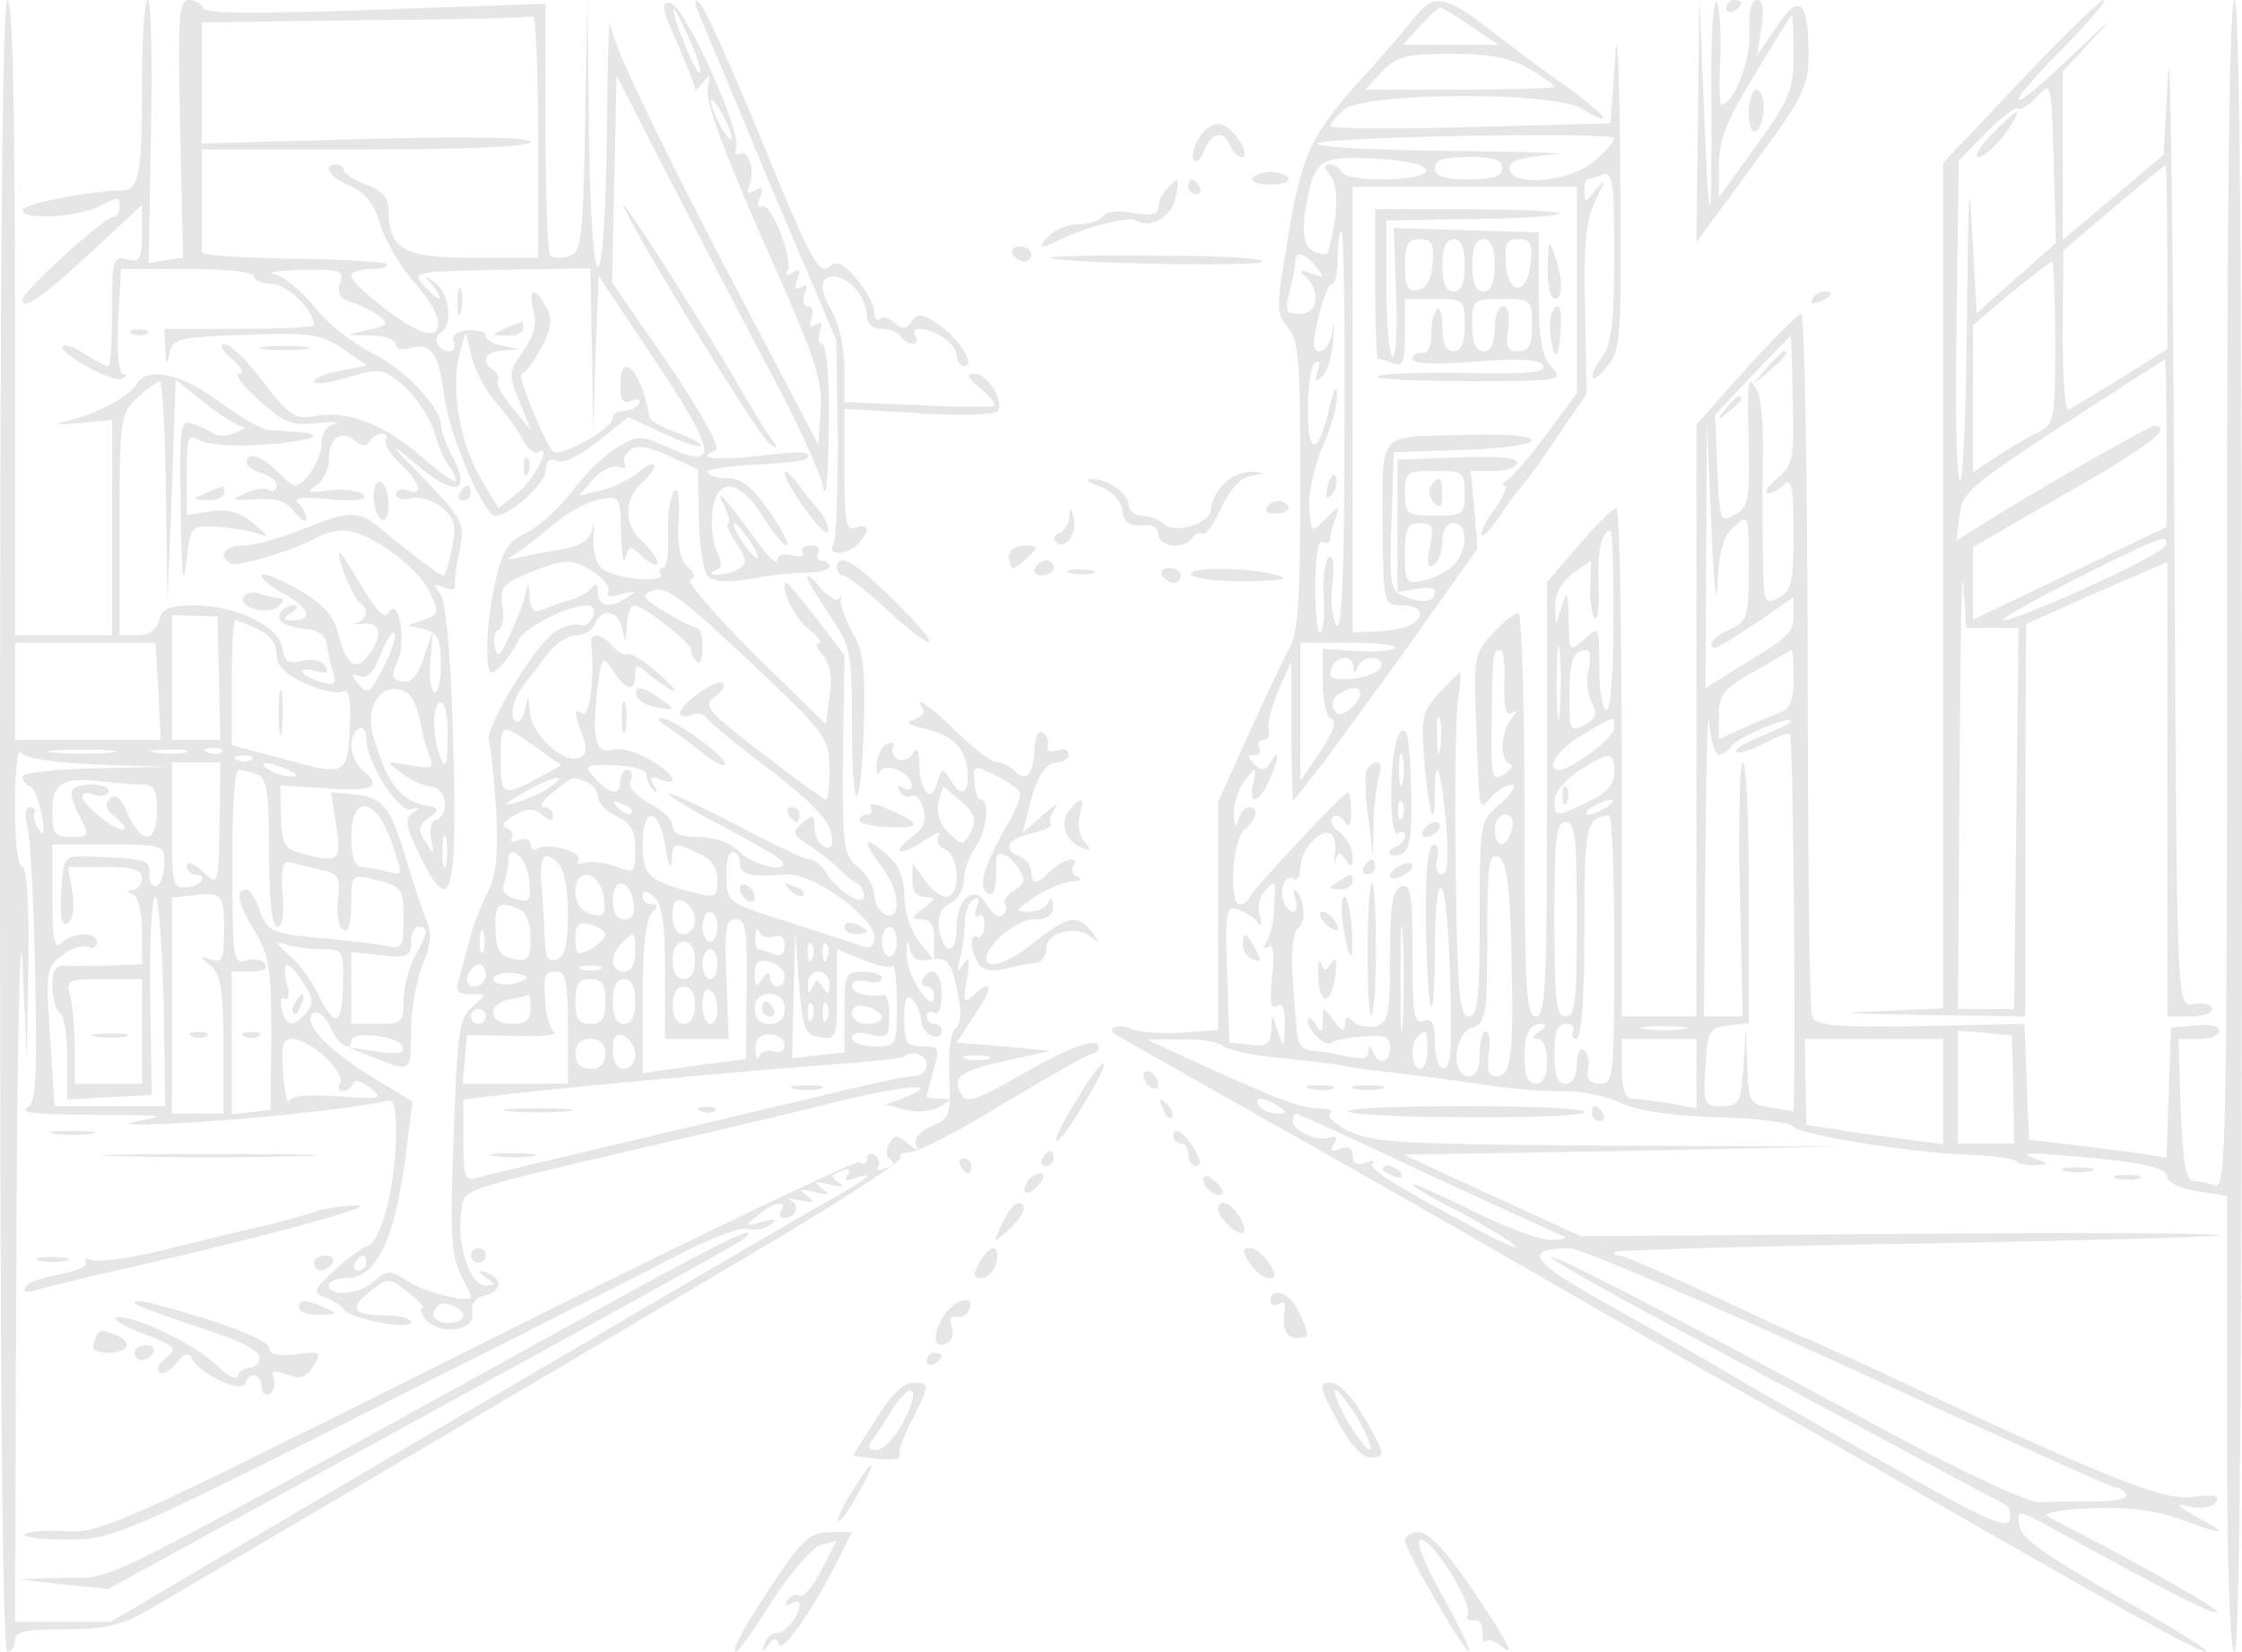 <?xml version="1.0" standalone="no"?>
<!DOCTYPE svg PUBLIC "-//W3C//DTD SVG 20010904//EN"
 "http://www.w3.org/TR/2001/REC-SVG-20010904/DTD/svg10.dtd">
<svg version="1.0" xmlns="http://www.w3.org/2000/svg"
 width="300pt" height="221pt" viewBox="0 0 300 221"
 preserveAspectRatio="xMidYMid meet">
<g transform="translate(0,221) scale(0.1,-0.1)"
fill="rgba(0,0,0,0.1)" stroke="none">
<path d="M0 1105 c0 -730 3 -1105 10 -1105 6 0 10 7 10 15 0 12 14 15 67 15
53 0 75 5 112 26 49 29 476 280 808 477 112 66 200 123 198 128 -3 4 3 7 12 7
10 0 67 29 127 66 60 36 113 66 117 66 5 0 9 4 9 9 0 15 -39 0 -109 -40 -48
-28 -67 -35 -73 -26 -16 25 -6 33 55 47 l62 14 -63 6 -62 5 25 38 c25 36 23
50 -4 24 -11 -10 -13 -6 -7 23 4 27 3 31 -5 20 -8 -12 -9 -10 -4 10 4 14 6 35
6 47 0 12 5 25 11 29 8 5 9 2 5 -10 -4 -9 -3 -15 3 -11 5 3 8 -3 7 -14 0 -11
-5 -17 -9 -15 -11 7 -10 -18 1 -35 6 -9 18 -12 37 -7 16 4 35 7 42 8 6 1 12 9
12 19 0 21 39 32 59 16 14 -11 14 -10 2 6 -19 24 -32 22 -76 -13 -36 -29 -65
-39 -65 -22 1 19 41 52 64 52 18 0 26 5 25 18 0 10 -3 12 -6 5 -2 -7 -14 -13
-26 -13 -20 0 -19 2 8 20 17 11 39 20 50 21 11 0 14 3 7 6 -6 2 -10 9 -6 14 9
15 -13 10 -30 -6 -18 -19 -26 -19 -26 -1 0 8 -7 16 -15 20 -25 9 -17 24 16 31
17 4 28 9 25 13 -3 3 0 12 6 21 7 9 0 5 -16 -9 l-28 -25 8 30 c10 44 23 65 39
65 8 0 15 5 15 11 0 6 -7 8 -15 5 -10 -3 -15 -1 -13 7 2 6 -2 14 -7 17 -6 3
-10 -7 -11 -23 -1 -34 -11 -44 -26 -29 -7 7 -17 12 -24 12 -7 0 -31 18 -53 40
-38 37 -60 52 -46 31 3 -5 -3 -11 -12 -14 -13 -3 -8 -7 14 -12 39 -9 56 -27
58 -61 1 -28 -10 -31 -24 -6 -10 15 -11 15 -17 -6 -8 -29 -24 -11 -24 28 0 18
-3 21 -9 11 -5 -7 -14 -10 -20 -7 -6 4 -9 12 -6 17 3 5 0 6 -7 4 -8 -3 -14
-16 -15 -28 0 -12 1 -16 4 -10 5 15 43 -1 43 -18 0 -6 -5 -7 -12 -3 -7 4 -8 3
-4 -5 4 -6 11 -9 16 -6 5 3 12 -4 15 -16 6 -17 1 -27 -16 -40 -30 -23 -12 -25
20 -2 14 9 21 11 17 5 -4 -7 -1 -15 8 -18 20 -8 22 -64 2 -64 -7 0 -21 10 -29
23 l-16 22 0 -22 c-1 -15 5 -23 17 -23 15 -1 15 -2 -2 -15 -17 -13 -18 -15 -3
-15 12 0 17 -8 17 -27 l0 -28 -20 25 c-11 14 -20 41 -20 61 0 25 -7 42 -25 57
-30 26 -32 17 -5 -18 24 -31 27 -72 5 -64 -8 4 -15 15 -15 26 0 11 -10 28 -21
37 -20 16 -22 26 -21 151 l2 133 -37 49 c-21 26 -38 48 -40 48 -12 0 9 -46 28
-61 13 -10 20 -19 15 -19 -5 0 -3 -8 5 -17 10 -12 13 -31 9 -55 l-5 -37 -96
94 c-52 52 -91 97 -85 99 7 3 6 10 -4 18 -10 9 -14 28 -12 63 2 33 -1 45 -7
36 -5 -8 -8 -33 -7 -57 1 -24 -2 -44 -7 -44 -4 0 -6 -4 -3 -8 8 -13 -61 -7
-78 7 -9 7 -13 25 -12 44 2 18 1 22 -1 11 -3 -16 -14 -24 -41 -29 -20 -3 -46
-8 -57 -11 -19 -4 -19 -4 -1 8 11 7 33 25 50 39 17 14 43 28 59 31 26 5 27 4
28 -46 1 -28 3 -43 6 -33 5 18 6 18 24 1 10 -9 19 -13 19 -7 0 5 -9 18 -20 28
-26 23 -26 57 0 80 11 10 18 20 15 23 -3 3 -13 -2 -22 -11 -10 -8 -31 -19 -48
-23 l-30 -7 19 22 c11 12 26 19 33 16 8 -2 12 -1 9 4 -3 5 0 13 7 19 8 7 24 5
52 -8 l39 -18 1 -66 c1 -36 6 -71 12 -77 8 -8 27 -9 60 -3 26 5 60 8 76 8 15
0 27 4 27 8 0 4 -5 8 -11 8 -5 0 -7 5 -4 10 3 6 -1 10 -10 10 -9 0 -14 -4 -11
-9 4 -5 -3 -7 -14 -4 -12 3 -20 0 -20 -7 0 -7 -14 7 -31 31 -39 54 -55 71 -40
42 6 -13 9 -23 5 -23 -3 0 1 -12 11 -26 14 -22 15 -28 4 -35 -8 -5 -21 -8 -29
-8 -10 0 -11 2 -3 6 9 3 10 10 3 23 -5 10 -9 33 -7 52 4 50 35 49 67 -2 14
-22 28 -40 33 -40 4 0 -6 20 -23 45 -22 32 -38 45 -55 45 -13 0 -26 3 -28 8
-3 4 25 8 61 10 37 2 69 5 71 8 10 10 -7 11 -64 4 -56 -7 -86 -3 -58 7 8 3
-15 45 -62 115 l-76 110 3 139 3 138 65 -127 c36 -70 96 -185 134 -257 39 -71
73 -146 77 -165 4 -22 7 6 8 78 1 66 -3 112 -9 112 -5 0 -6 7 -3 17 4 11 3 14
-5 9 -8 -5 -10 -2 -6 8 3 9 1 16 -5 16 -6 0 -8 7 -4 17 4 11 3 14 -5 9 -8 -5
-10 -1 -5 10 5 13 3 15 -7 9 -8 -5 -11 -4 -6 3 8 14 -23 94 -35 86 -5 -3 -6 3
-2 12 5 13 3 15 -7 9 -10 -6 -12 -4 -7 8 8 21 -2 49 -14 41 -5 -3 -6 1 -4 8 8
21 -69 191 -88 194 -13 2 -12 -7 9 -53 13 -31 24 -58 24 -62 0 -3 5 1 11 9 9
12 10 10 6 -8 -4 -16 21 -83 74 -204 69 -154 80 -186 77 -226 l-3 -47 -137
261 c-87 168 -138 276 -141 300 -2 22 -4 -43 -5 -144 -3 -242 -21 -237 -24 6
l-2 177 -3 -171 c-3 -160 -5 -172 -23 -177 -10 -3 -21 -2 -24 1 -3 3 -6 80 -6
171 l0 166 -227 -8 c-158 -6 -229 -5 -231 2 -2 6 -11 11 -19 11 -14 0 -15 -22
-12 -172 l4 -173 -23 -3 -23 -4 3 176 c2 97 0 176 -4 176 -5 0 -8 -53 -8 -117
0 -121 -4 -138 -30 -138 -43 -1 -130 -18 -130 -26 0 -14 72 -10 103 5 23 13
27 13 27 0 0 -8 -4 -14 -8 -14 -12 0 -122 -100 -122 -111 0 -16 30 6 98 69
l62 58 0 -39 c0 -34 -3 -39 -20 -34 -19 5 -20 0 -20 -69 0 -41 -2 -74 -5 -74
-3 0 -17 7 -31 16 -13 9 -27 14 -30 11 -8 -8 65 -49 79 -44 6 3 8 6 2 6 -6 1
-9 29 -7 71 l4 70 89 0 c53 0 89 -4 89 -10 0 -5 11 -10 24 -10 20 0 56 -35 56
-55 0 -3 -45 -5 -100 -5 l-100 0 1 -27 c1 -23 2 -24 6 -6 4 20 11 22 102 25
87 3 101 1 130 -19 l32 -22 -35 -7 c-20 -3 -36 -10 -36 -15 0 -4 20 -2 45 6
44 13 47 12 75 -11 16 -14 34 -41 41 -62 6 -20 15 -41 20 -46 5 -6 9 -14 9
-19 0 -5 -21 10 -46 32 -51 44 -101 63 -144 54 -25 -4 -33 1 -67 45 -21 28
-44 51 -52 51 -9 1 -5 -7 9 -19 13 -12 18 -20 10 -20 -7 0 4 -16 26 -35 34
-31 44 -35 79 -31 22 2 32 2 23 -1 -11 -2 -18 -14 -18 -28 0 -20 -23 -55 -36
-55 -2 0 -13 9 -24 20 -21 21 -40 26 -40 11 0 -5 9 -11 20 -14 11 -3 20 -10
20 -17 0 -6 -4 -9 -9 -6 -5 4 -20 2 -33 -4 -20 -9 -19 -10 14 -8 27 2 42 -3
52 -17 9 -11 16 -15 16 -9 0 5 -5 15 -11 21 -7 7 5 9 42 5 34 -3 50 -1 46 5
-4 6 -24 9 -44 7 -30 -4 -34 -3 -20 6 9 6 17 22 17 35 0 29 16 41 35 25 9 -7
15 -8 20 0 3 5 11 10 16 10 6 0 8 -4 5 -9 -3 -4 6 -19 19 -31 28 -26 33 -45
10 -36 -8 3 -15 0 -15 -5 0 -6 9 -9 20 -6 11 3 29 -2 41 -12 17 -14 20 -23 14
-54 -4 -20 -9 -37 -12 -37 -5 0 -52 36 -84 63 -28 24 -42 24 -101 0 -32 -13
-69 -23 -83 -23 -24 0 -34 -13 -17 -24 9 -5 85 17 114 34 10 6 27 10 38 10 32
0 96 -46 114 -80 14 -30 14 -31 -6 -39 l-22 -8 22 -5 c18 -5 22 -13 22 -48 0
-22 -4 -39 -9 -36 -5 3 -7 23 -5 43 l3 38 -12 -35 c-8 -25 -17 -34 -29 -32
-14 3 -15 7 -6 27 12 27 2 87 -12 66 -5 -10 -15 0 -35 33 -15 25 -28 46 -30
46 -7 0 17 -60 26 -66 13 -8 11 -22 -3 -27 -7 -2 -5 -3 4 -2 25 4 31 -10 16
-35 -19 -30 -33 -24 -44 17 -7 29 -19 43 -56 65 -27 15 -48 23 -48 18 0 -5 14
-16 30 -25 33 -17 40 -35 13 -35 -15 0 -16 2 -3 10 9 6 10 10 3 10 -16 0 -26
-17 -14 -24 5 -3 20 -7 33 -8 13 -1 24 -9 25 -18 1 -8 4 -25 8 -37 6 -18 4
-21 -14 -16 -12 3 -23 9 -26 13 -3 5 5 6 17 2 15 -4 19 -2 13 7 -4 7 -17 10
-30 7 -19 -5 -24 -2 -27 16 -4 30 -60 57 -116 58 -36 0 -45 -4 -49 -20 -3 -13
-14 -20 -29 -20 l-24 0 0 148 c0 142 1 148 24 170 13 12 27 22 30 22 3 0 7
-66 8 -147 l2 -148 6 148 5 149 39 -31 c21 -17 44 -31 50 -32 6 0 2 -4 -9 -8
-11 -5 -24 -5 -30 -1 -5 4 -18 10 -27 13 -17 6 -18 -3 -16 -116 1 -83 3 -106
7 -71 6 51 6 51 41 49 19 -1 44 -5 55 -9 16 -6 15 -4 -5 13 -18 16 -34 20 -57
17 l-33 -5 0 55 c0 51 1 54 19 44 11 -5 47 -8 82 -5 64 4 90 14 48 17 -13 1
-31 2 -40 3 -8 0 -38 17 -66 38 -52 38 -96 47 -110 23 -10 -16 -48 -37 -88
-48 -25 -6 -23 -7 13 -4 l42 4 0 -144 0 -144 -65 0 -65 0 0 425 c0 277 -3 425
-10 425 -7 0 -10 -375 -10 -1105z m936 1008 c-4 -4 -36 73 -35 85 0 4 9 -13
20 -37 11 -24 18 -46 15 -48z m-216 -85 l0 -163 -86 0 c-93 0 -114 11 -114 63
0 17 -8 27 -30 35 -16 6 -30 15 -30 19 0 4 -4 8 -10 8 -20 0 -9 -18 19 -29 20
-9 32 -24 40 -52 7 -22 28 -58 48 -80 36 -40 40 -74 6 -62 -25 9 -93 63 -93
74 0 5 12 9 27 9 14 0 23 3 20 7 -4 3 -61 6 -127 7 -66 1 -120 4 -120 9 0 4 0
36 0 72 l0 65 220 0 c137 0 220 4 220 10 0 6 -79 8 -220 4 l-220 -6 0 81 0 81
218 3 c119 1 220 3 225 5 4 1 7 -71 7 -160z m259 -3 c0 -5 -6 1 -14 15 -8 14
-14 30 -14 35 0 6 6 -1 14 -15 8 -14 14 -29 14 -35z m-524 -194 c-4 -14 0 -21
17 -26 13 -4 29 -13 37 -19 11 -9 9 -12 -15 -17 l-29 -7 33 -1 c17 0 32 -6 32
-12 0 -6 8 -8 18 -5 28 9 39 -6 46 -62 7 -54 53 -162 69 -162 20 0 67 43 67
60 0 13 5 18 16 13 9 -3 31 8 55 27 l40 32 46 -22 c25 -11 47 -19 50 -16 2 2
-12 10 -31 17 -20 7 -37 17 -37 21 -10 61 -39 93 -39 42 0 -20 4 -25 16 -20 8
3 12 2 9 -4 -3 -6 -13 -10 -21 -10 -8 0 -14 -4 -14 -9 0 -15 -71 -54 -80 -45
-13 15 -49 104 -42 104 4 0 16 15 26 34 14 27 16 38 7 55 -16 29 -25 26 -17
-5 5 -17 0 -34 -14 -54 -19 -27 -20 -31 -5 -67 l15 -38 -24 29 c-14 17 -23 33
-20 37 2 4 0 10 -6 14 -17 11 -11 25 13 26 l22 2 -22 4 c-13 2 -23 9 -23 14 0
5 -11 8 -24 7 -15 -1 -22 -7 -19 -15 3 -7 0 -13 -5 -13 -16 0 -24 18 -12 25
16 10 12 51 -7 66 -16 13 -17 12 -4 -3 18 -24 9 -23 -12 0 -16 18 -13 19 103
21 l120 2 2 -108 2 -108 3 103 4 103 74 -111 c83 -124 88 -149 22 -120 -39 18
-43 18 -70 2 -16 -9 -44 -36 -61 -59 -17 -22 -45 -48 -62 -56 -25 -12 -32 -24
-42 -69 -11 -49 -14 -118 -4 -118 7 0 28 26 35 42 6 17 66 48 93 48 8 0 11 -6
7 -16 -3 -8 -11 -13 -18 -10 -7 2 -22 -2 -33 -10 -28 -19 -93 -128 -88 -145 3
-8 7 -50 10 -94 3 -60 0 -87 -12 -110 -8 -16 -19 -43 -23 -60 -4 -16 -11 -40
-14 -52 -6 -19 -4 -23 15 -23 22 0 22 0 2 -17 -18 -16 -20 -34 -25 -174 -5
-124 -3 -161 9 -183 8 -16 14 -29 14 -31 0 -9 -60 5 -83 20 -25 16 -29 16 -46
1 -19 -18 -61 -22 -61 -6 0 6 11 10 25 10 40 0 66 57 80 181 l7 55 -59 36
c-60 38 -90 72 -73 83 6 3 15 -5 22 -19 10 -24 28 -35 28 -18 0 13 64 6 68 -8
4 -10 -5 -11 -34 -7 l-39 6 35 -14 c50 -20 50 -20 50 35 0 28 7 67 15 88 11
25 13 43 7 57 -5 11 -17 47 -27 80 -22 76 -33 89 -71 92 l-31 3 7 -45 c7 -48
4 -51 -49 -36 -20 5 -24 13 -25 48 l-1 42 63 -4 c63 -4 74 2 47 25 -17 14 -20
46 -5 55 6 3 10 -3 10 -13 0 -32 43 -99 60 -95 12 4 12 2 2 -5 -11 -7 -9 -18
9 -55 43 -89 52 -58 45 164 -3 109 -10 176 -17 185 -10 12 -9 13 5 8 9 -4 16
-3 15 2 -1 5 1 26 6 47 7 37 5 41 -46 95 -52 53 -52 54 -10 19 50 -42 72 -37
47 11 -9 17 -16 36 -16 43 0 24 -48 75 -93 97 -25 13 -60 40 -77 62 -17 21
-41 41 -53 43 -12 2 4 5 36 6 53 1 58 -1 52 -18z m210 -161 c12 -14 28 -35 34
-48 7 -12 16 -20 21 -17 20 12 -5 -37 -28 -55 l-25 -20 -25 42 c-27 47 -39
120 -27 165 l8 28 9 -35 c5 -19 20 -46 33 -60z m340 -186 c9 -15 12 -23 6 -20
-11 7 -35 46 -28 46 3 0 12 -12 22 -26z m-210 -40 c14 -9 22 -21 19 -26 -4 -6
2 -8 17 -3 19 5 21 4 9 -4 -23 -16 -40 -13 -40 7 0 10 -3 13 -8 6 -4 -6 -16
-13 -27 -16 -11 -3 -28 -9 -37 -13 -14 -6 -18 -2 -19 16 -1 21 -2 21 -6 4 -2
-11 -12 -36 -21 -55 -13 -29 -17 -31 -20 -15 -2 10 0 21 5 22 5 2 8 16 5 32
-3 25 1 30 35 44 49 20 58 20 88 1z m315 -261 c0 -24 -2 -43 -5 -43 -2 0 -41
28 -85 62 -73 56 -80 64 -64 75 10 7 15 16 11 19 -7 7 -56 -27 -57 -40 0 -4 7
-6 15 -3 8 4 17 2 20 -3 4 -6 41 -37 84 -69 52 -40 80 -68 83 -85 4 -17 1 -23
-9 -19 -7 3 -13 14 -13 25 0 18 -2 19 -16 7 -15 -12 -14 -15 7 -29 13 -8 32
-23 41 -32 10 -10 21 -19 25 -20 4 -2 8 -9 9 -15 3 -18 -33 2 -49 27 -6 11
-17 20 -23 20 -7 0 -51 21 -98 46 -48 25 -89 44 -91 42 -2 -2 30 -22 71 -43
42 -22 78 -43 80 -47 11 -17 -37 -7 -56 12 -12 12 -33 20 -55 20 -24 0 -35 5
-35 15 0 8 -14 22 -31 30 -19 11 -29 22 -25 31 3 8 1 14 -4 14 -6 0 -10 -7
-10 -15 0 -20 -13 -19 -34 4 -16 17 -15 18 26 17 26 -1 43 -6 43 -13 0 -6 4
-15 9 -20 6 -5 6 -2 1 6 -6 11 -4 13 8 8 28 -11 19 8 -14 27 -17 10 -39 16
-49 13 -23 -6 -28 13 -21 78 6 48 7 49 21 28 17 -27 30 -30 30 -6 0 14 2 15
18 1 9 -8 24 -18 32 -22 8 -4 0 6 -19 23 -19 17 -38 28 -41 26 -4 -3 -13 2
-20 10 -15 18 -31 20 -29 3 5 -39 -2 -98 -11 -93 -12 8 -13 3 -1 -28 7 -19 6
-27 -4 -31 -22 -8 -65 32 -66 62 -2 24 -2 24 -6 4 -2 -12 -8 -20 -13 -17 -9 6
-3 32 12 50 5 6 17 22 29 38 11 15 29 27 40 27 11 0 22 7 25 15 9 23 32 18 37
-7 4 -20 4 -19 6 5 0 15 5 27 9 27 13 0 77 -50 77 -60 0 -4 3 -12 8 -16 4 -4
7 5 7 19 0 15 -3 27 -7 27 -5 0 -24 10 -43 21 -32 20 -33 23 -15 29 16 6 41
-13 127 -94 103 -97 107 -103 108 -143z m-817 119 l2 -82 -32 0 -33 0 0 84 0
83 31 -1 30 -1 2 -83z m52 66 c16 -7 25 -19 25 -33 0 -16 11 -27 39 -40 22 -9
44 -14 50 -10 8 4 11 -10 9 -49 -3 -65 -5 -65 -98 -39 l-60 16 0 84 c0 45 2
83 5 83 2 0 16 -5 30 -12z m167 -53 c-16 -32 -20 -35 -32 -21 -11 14 -11 16 2
11 9 -4 19 6 28 31 8 19 16 31 18 26 2 -6 -5 -27 -16 -47z m-300 -30 l3 -65
-97 0 -98 0 0 65 0 65 94 0 94 0 4 -65z m334 -3 c6 -4 13 -20 16 -37 3 -16 9
-38 13 -47 6 -16 3 -17 -26 -12 -34 6 -34 6 -11 -11 12 -9 30 -17 40 -18 20
-1 24 -38 5 -44 -6 -2 -9 -14 -6 -26 4 -21 4 -21 -8 -3 -10 16 -9 21 5 32 16
11 14 13 -11 18 -28 7 -46 31 -63 89 -14 44 14 80 46 59z m53 -59 c0 -36 -3
-43 -9 -28 -12 28 -12 75 0 75 6 0 10 -21 9 -47z m124 -17 l28 -20 -33 -18
c-46 -24 -48 -23 -48 28 0 48 0 48 53 10z m-593 -19 l95 -3 -97 -2 c-54 -1
-98 -6 -98 -11 0 -5 4 -11 10 -13 5 -1 12 -19 16 -38 4 -25 3 -31 -4 -20 -6 8
-8 18 -6 22 3 4 0 8 -6 8 -6 0 -8 -10 -3 -27 4 -16 8 -104 10 -197 3 -131 1
-171 -9 -177 -14 -9 2 -10 122 -11 59 0 61 -1 25 -8 -27 -5 -10 -6 50 -3 92 4
246 21 278 29 14 5 17 -2 17 -40 0 -69 -19 -146 -38 -153 -10 -4 -30 -19 -46
-34 -27 -26 -28 -29 -10 -35 10 -4 22 -12 25 -17 9 -12 89 -27 89 -16 0 5 -15
9 -33 9 -45 0 -51 9 -22 32 25 19 25 19 51 -1 15 -12 23 -21 19 -21 -4 0 -2
-7 5 -16 19 -21 66 -15 62 9 -2 12 4 21 18 24 23 6 22 24 -1 31 -11 3 -11 2 1
-7 13 -9 13 -11 -1 -11 -20 0 -38 55 -32 97 5 34 -20 26 298 100 61 14 154 36
209 50 92 22 139 25 85 4 l-24 -9 27 -7 c15 -4 35 -2 45 4 17 10 17 10 1 11
-10 0 -18 1 -18 3 0 1 4 17 9 35 9 30 8 32 -15 32 -21 0 -24 4 -24 37 0 26 3
34 11 26 5 -5 11 -19 12 -30 1 -18 27 -29 27 -11 0 4 -4 8 -10 8 -5 0 -10 5
-10 11 0 5 5 7 10 4 6 -4 10 7 10 24 0 30 -13 41 -25 21 -3 -5 -1 -10 4 -10 6
0 11 -5 11 -12 0 -28 -36 24 -37 54 0 18 1 23 4 11 3 -16 10 -20 28 -17 25 4
29 -3 39 -58 3 -15 0 -30 -5 -34 -6 -3 -10 -27 -9 -53 2 -67 2 -67 -26 -79
-16 -8 -22 -17 -18 -25 5 -7 1 -7 -10 2 -15 13 -19 13 -26 1 -5 -9 -5 -17 1
-21 7 -4 4 -9 -6 -12 -9 -4 -13 -3 -10 2 3 5 1 12 -5 16 -5 3 -10 1 -10 -5 0
-6 -4 -9 -10 -5 -5 3 -234 -107 -510 -245 -471 -236 -503 -251 -550 -249 -27
2 -53 0 -57 -4 -3 -4 22 -7 56 -7 61 0 71 4 399 169 185 93 372 187 416 210
43 23 86 39 95 37 9 -3 23 -1 31 5 12 8 9 9 -10 4 -24 -6 -24 -5 -6 9 22 18
40 21 31 6 -3 -5 -2 -10 4 -10 16 0 22 18 9 24 -7 3 -2 3 12 0 20 -4 22 -3 10
6 -12 9 -10 10 10 5 20 -5 22 -4 10 5 -12 9 -10 10 10 5 17 -4 21 -3 12 3 -11
7 -11 10 3 15 11 5 14 3 9 -5 -5 -8 -2 -9 9 -5 36 13 14 -3 -51 -39 -37 -21
-264 -154 -506 -296 l-438 -258 -64 0 -64 0 2 503 c1 276 5 446 8 377 l6 -125
2 128 c1 79 -2 127 -8 127 -6 0 -10 34 -10 83 0 45 4 77 8 70 5 -8 43 -13 102
-16z m18 16 c-21 -2 -55 -2 -75 0 -21 2 -4 4 37 4 41 0 58 -2 38 -4z m100 0
c-10 -2 -28 -2 -40 0 -13 2 -5 4 17 4 22 1 32 -1 23 -4z m49 1 c-3 -3 -12 -4
-19 -1 -8 3 -5 6 6 6 11 1 17 -2 13 -5z m40 -10 c-3 -3 -12 -4 -19 -1 -8 3 -5
6 6 6 11 1 17 -2 13 -5z m-43 -77 c-2 -95 -1 -93 -24 -72 -11 10 -20 13 -20 7
0 -7 5 -12 10 -12 19 0 10 -16 -10 -17 -19 -2 -20 4 -20 83 l0 84 33 0 32 0
-1 -73z m91 63 c13 -6 15 -9 5 -9 -8 0 -22 4 -30 9 -18 12 -2 12 25 0z m979
-29 c3 -4 -2 -18 -9 -32 -36 -61 -46 -92 -36 -102 11 -11 15 4 14 41 -1 17 18
10 31 -12 9 -13 7 -19 -7 -27 -9 -6 -15 -14 -12 -19 3 -5 1 -11 -4 -15 -6 -3
-15 4 -21 15 -15 28 -40 9 -40 -31 0 -36 -16 -38 -23 -4 -3 18 1 29 14 36 11
5 19 20 19 32 0 13 7 32 15 43 15 20 20 64 8 64 -5 0 -9 11 -9 24 -2 22 -1 23
27 9 16 -8 31 -18 33 -22z m-1020 23 c13 -5 16 -24 16 -105 0 -65 4 -99 11
-99 7 0 10 17 7 45 -2 36 0 44 12 41 8 -2 26 -7 41 -10 22 -5 25 -10 21 -40
-2 -18 1 -37 7 -40 7 -5 11 7 11 34 0 39 1 40 28 34 41 -10 42 -12 42 -55 0
-36 -2 -39 -22 -35 -13 3 -54 8 -91 11 -64 6 -69 9 -79 36 -5 16 -14 29 -19
29 -15 0 -10 -21 13 -58 18 -30 21 -49 21 -136 l-1 -101 -26 -3 -26 -3 0 95 0
96 26 0 c15 0 23 4 19 10 -4 6 -15 8 -25 5 -18 -6 -19 2 -19 124 -1 72 3 131
8 131 5 0 16 -3 25 -6z m-151 -14 c13 0 17 -8 17 -35 0 -44 -20 -46 -39 -4 -9
22 -16 28 -24 20 -8 -8 -5 -15 9 -26 10 -8 14 -15 8 -15 -13 0 -54 34 -54 45
0 4 7 5 15 2 8 -4 17 -2 20 3 7 11 -38 14 -48 4 -3 -4 0 -19 9 -35 14 -28 14
-29 -11 -29 -22 0 -25 4 -25 34 0 39 14 47 70 40 19 -2 43 -4 53 -4z m542 -4
c-11 -7 -31 -16 -45 -20 -19 -5 -16 -2 10 13 40 23 65 28 35 7z m49 8 c9 -3
16 -13 16 -20 0 -8 11 -20 25 -26 19 -9 25 -19 25 -44 0 -32 -1 -33 -27 -23
-14 5 -33 7 -40 5 -8 -3 -12 -2 -9 3 7 11 -41 24 -54 16 -6 -4 -10 -1 -10 5 0
7 -7 9 -16 6 -8 -3 -13 -2 -9 3 3 5 -1 11 -7 13 -8 3 -4 9 10 17 18 10 27 10
38 0 10 -8 14 -8 14 0 0 6 -6 11 -12 11 -7 0 -2 9 12 20 29 23 25 21 44 14z
m515 -67 c-11 -19 -11 -19 -30 -1 -12 12 -16 27 -13 41 l6 21 24 -20 c19 -17
21 -25 13 -41z m-454 25 c-3 -3 -11 0 -18 7 -9 10 -8 11 6 5 10 -3 15 -9 12
-12z m-338 -4 c6 -7 15 -28 21 -47 11 -32 11 -33 -11 -27 -12 3 -28 6 -34 6
-8 0 -13 15 -13 40 0 41 17 54 37 28z m384 -44 c3 -21 7 -29 8 -16 1 26 2 26
36 10 17 -7 25 -19 25 -36 0 -21 -3 -23 -25 -18 -68 17 -75 24 -75 67 0 53 23
48 31 -7z m-294 -21 c-3 -10 -5 -2 -5 17 0 19 2 27 5 18 2 -10 2 -26 0 -35z
m-377 3 c0 -14 -4 -28 -10 -31 -5 -3 -10 3 -10 14 0 21 0 22 -80 25 -35 1 -35
1 -38 -47 -2 -35 0 -47 9 -42 7 5 9 21 6 41 l-6 34 50 0 c37 0 49 -4 49 -15 0
-8 -6 -15 -12 -16 -10 0 -10 -2 0 -6 7 -3 12 -23 12 -49 l0 -44 -42 -2 c-24 0
-51 -1 -60 0 -14 1 -18 -6 -18 -28 0 -16 5 -32 10 -35 6 -3 10 -31 10 -61 l0
-55 57 3 56 3 -2 133 c-1 72 2 132 7 132 4 0 9 -63 11 -140 l2 -140 -74 0 -74
0 -6 93 c-6 86 -5 93 15 108 12 10 28 15 35 12 7 -3 13 0 13 6 0 15 -33 14
-48 -1 -9 -9 -12 4 -12 60 l0 72 75 0 c73 0 75 -1 75 -24z m488 -23 c3 -28 1
-31 -18 -26 -13 4 -19 11 -16 20 3 8 6 21 6 30 0 28 25 6 28 -24z m52 -46 c0
-40 -4 -56 -15 -61 -11 -4 -15 3 -16 27 -1 18 -2 48 -4 67 -4 44 2 54 21 36 9
-9 14 -35 14 -69z m230 68 c0 -15 13 -19 63 -15 34 2 116 -56 117 -84 0 -10
-5 -16 -12 -13 -7 2 -52 17 -99 32 -85 27 -86 27 -87 61 -1 19 3 34 8 34 6 0
10 -7 10 -15z m-182 -47 c3 -22 0 -26 -17 -21 -14 4 -21 14 -21 30 0 35 34 27
38 -9z m40 -6 c2 -15 -2 -22 -12 -22 -11 0 -16 9 -16 26 0 31 23 28 28 -4z
m-548 -37 c0 -38 -3 -44 -17 -39 -17 5 -17 5 -1 -8 13 -11 17 -33 17 -106 l0
-92 -34 0 -35 0 0 144 0 145 28 3 c39 5 42 2 42 -47z m590 -56 l0 -89 43 0 42
0 -3 80 c-3 68 -1 80 13 80 13 0 15 -14 14 -93 l-1 -94 -69 -9 -69 -10 0 101
c0 65 4 105 12 113 9 9 9 12 0 12 -7 0 -12 5 -12 11 0 8 5 8 15 -1 11 -9 15
-35 15 -101z m40 70 c0 -10 -7 -19 -15 -19 -9 0 -15 9 -15 25 0 18 4 23 15 19
8 -4 15 -15 15 -25z m-236 15 c10 -4 16 -18 16 -39 0 -28 -3 -32 -23 -28 -18
4 -23 11 -24 39 -1 35 3 39 31 28z m266 -24 c0 -11 -4 -20 -10 -20 -5 0 -10 9
-10 20 0 11 5 20 10 20 6 0 10 -9 10 -20z m-150 -11 c0 -4 -9 -13 -20 -19 -17
-9 -20 -8 -20 14 0 19 4 23 20 19 11 -3 20 -9 20 -14z m-240 4 c-1 -5 -7 -19
-15 -33 -8 -14 -14 -40 -15 -57 0 -31 -2 -33 -35 -33 l-35 0 0 48 0 48 40 -4
c35 -4 40 -2 40 17 0 12 5 21 10 21 6 0 10 -3 10 -7z m77 -25 c-3 -7 -5 -2 -5
12 0 14 2 19 5 13 2 -7 2 -19 0 -25z m389 19 c9 3 14 -1 14 -12 0 -12 -5 -15
-16 -11 -9 3 -18 6 -20 6 -2 0 -4 8 -3 18 0 9 3 12 5 5 3 -7 12 -9 20 -6z
m164 -7 c0 -11 -4 -20 -10 -20 -5 0 -10 9 -10 20 0 11 5 20 10 20 6 0 10 -9
10 -20z m-350 -15 c0 -16 -6 -25 -15 -25 -18 0 -20 21 -3 38 17 17 18 16 18
-13z m248 -113 c21 -3 22 0 22 57 l0 61 34 -14 c19 -8 37 -12 40 -8 3 3 6 -20
6 -51 0 -57 0 -57 -30 -57 -16 0 -30 5 -30 11 0 7 10 9 25 5 23 -6 25 -3 25
24 0 16 -3 29 -7 29 -22 -4 -43 2 -43 12 0 6 9 9 20 6 11 -3 20 -1 20 4 0 5
-11 9 -25 9 -24 0 -25 -3 -25 -54 l0 -54 -35 -4 -35 -4 2 86 2 85 5 -70 c5
-63 8 -70 29 -73z m-667 118 c28 0 29 -1 28 -50 -2 -54 -11 -56 -35 -7 -9 18
-26 40 -38 50 -18 16 -18 18 -3 13 10 -3 32 -6 48 -6z m499 -15 c0 -16 -6 -25
-15 -25 -9 0 -15 9 -15 25 0 16 6 25 15 25 9 0 15 -9 15 -25z m157 3 c-3 -8
-6 -5 -6 6 -1 11 2 17 5 13 3 -3 4 -12 1 -19z m20 0 c-3 -8 -6 -5 -6 6 -1 11
2 17 5 13 3 -3 4 -12 1 -19z m-147 -8 c0 -11 -4 -20 -10 -20 -5 0 -10 9 -10
20 0 11 5 20 10 20 6 0 10 -9 10 -20z m90 -16 c0 -8 -4 -14 -10 -14 -5 0 -10
6 -10 13 0 8 -4 7 -10 -3 -8 -12 -10 -11 -10 7 0 16 5 20 20 16 11 -3 20 -12
20 -19z m-644 -9 c13 -20 14 -28 4 -40 -17 -20 -27 -19 -33 5 -3 11 -1 17 4
14 6 -3 7 5 3 20 -8 33 1 33 22 1z m244 10 c0 -8 -7 -15 -15 -15 -9 0 -12 6
-9 15 4 8 10 15 15 15 5 0 9 -7 9 -15z m153 8 c-7 -2 -19 -2 -25 0 -7 3 -2 5
12 5 14 0 19 -2 13 -5z m-99 -12 c-9 -10 -44 -11 -44 -1 0 5 11 9 25 8 13 -1
22 -4 19 -7z m56 -66 l0 -75 -71 0 -70 0 3 32 3 33 64 -1 c35 -1 59 1 53 5 -5
3 -11 20 -12 36 -3 42 -2 45 15 45 12 0 15 -15 15 -75z m350 58 c0 -14 -2 -15
-9 -4 -7 11 -9 11 -14 0 -4 -10 -6 -9 -6 4 -1 9 6 17 14 17 8 0 15 -8 15 -17z
m-920 -63 l0 -70 -45 0 -45 0 0 48 c0 26 -3 57 -6 70 -6 21 -3 22 45 22 l51 0
0 -70z m620 40 c0 -23 -4 -30 -20 -30 -16 0 -20 7 -20 30 0 23 4 30 20 30 16
0 20 -7 20 -30z m40 0 c0 -20 -5 -30 -15 -30 -10 0 -15 10 -15 30 0 20 5 30
15 30 10 0 15 -10 15 -30z m80 -5 c0 -16 -6 -25 -15 -25 -9 0 -15 9 -15 25 0
16 6 25 15 25 9 0 15 -9 15 -25z m30 -6 c0 -10 -4 -19 -10 -19 -5 0 -10 12
-10 26 0 14 4 23 10 19 6 -3 10 -15 10 -26z m-250 1 c0 -15 -7 -20 -25 -20
-32 0 -34 27 -2 33 12 2 23 5 25 6 1 0 2 -8 2 -19z m340 0 c0 -13 -7 -20 -20
-20 -13 0 -20 7 -20 20 0 13 7 20 20 20 13 0 20 -7 20 -20z m37 -12 c-3 -8 -6
-5 -6 6 -1 11 2 17 5 13 3 -3 4 -12 1 -19z m20 0 c-3 -8 -6 -5 -6 6 -1 11 2
17 5 13 3 -3 4 -12 1 -19z m73 1 c0 -5 -9 -9 -20 -9 -11 0 -20 6 -20 14 0 9 7
12 20 9 11 -3 20 -9 20 -14z m-530 1 c0 -5 -4 -10 -10 -10 -5 0 -10 5 -10 10
0 6 5 10 10 10 6 0 10 -4 10 -10z m200 -51 c0 -10 -7 -19 -15 -19 -9 0 -15 9
-15 25 0 18 4 23 15 19 8 -4 15 -15 15 -25z m200 13 c0 -8 -6 -12 -14 -9 -8 3
-17 1 -20 -6 -2 -7 -5 -3 -5 8 -1 14 5 21 19 21 11 0 20 -7 20 -14z m-615 -16
c15 -14 24 -30 20 -35 -3 -6 -2 -11 4 -11 5 0 11 5 13 10 2 6 11 4 23 -5 19
-15 16 -16 -42 -12 -42 3 -63 1 -66 -6 -2 -7 -6 9 -8 36 -3 39 -1 47 13 47 9
0 29 -11 43 -24z m375 4 c0 -13 -7 -20 -20 -20 -13 0 -20 7 -20 20 0 13 7 20
20 20 13 0 20 -7 20 -20z m430 -15 c0 -8 -8 -15 -17 -15 -9 0 -44 -7 -77 -15
-118 -28 -312 -74 -401 -95 -49 -12 -98 -23 -107 -26 -16 -5 -18 2 -18 50 l0
55 43 5 c49 7 355 35 466 43 42 3 78 7 80 9 11 10 31 3 31 -11z m83 8 c-7 -2
-21 -2 -30 0 -10 3 -4 5 12 5 17 0 24 -2 18 -5z m-833 -273 c0 -5 -5 -10 -11
-10 -5 0 -7 5 -4 10 3 6 8 10 11 10 2 0 4 -4 4 -10z m130 -71 c0 -5 -9 -9 -20
-9 -19 0 -26 11 -14 23 8 8 34 -3 34 -14z"/>
<path d="M612 1805 c0 -16 2 -22 5 -12 2 9 2 23 0 30 -3 6 -5 -1 -5 -18z"/>
<path d="M675 1770 c-19 -8 -19 -9 3 -9 12 -1 22 4 22 9 0 6 -1 10 -2 9 -2 0
-12 -4 -23 -9z"/>
<path d="M615 1550 c-3 -5 -1 -10 4 -10 6 0 11 5 11 10 0 6 -2 10 -4 10 -3 0
-8 -4 -11 -10z"/>
<path d="M701 1584 c0 -11 3 -14 6 -6 3 7 2 16 -1 19 -3 4 -6 -2 -5 -13z"/>
<path d="M852 1278 c2 -6 15 -13 28 -15 24 -3 24 -3 5 11 -24 18 -38 20 -33 4z"/>
<path d="M832 1250 c0 -19 2 -27 5 -17 2 9 2 25 0 35 -3 9 -5 1 -5 -18z"/>
<path d="M894 1237 c10 -7 32 -23 47 -35 16 -13 29 -19 29 -14 0 11 -71 62
-86 61 -5 0 -1 -6 10 -12z"/>
<path d="M1055 1120 c3 -5 8 -10 11 -10 2 0 4 5 4 10 0 6 -5 10 -11 10 -5 0
-7 -4 -4 -10z"/>
<path d="M373 1255 c0 -27 2 -38 4 -22 2 15 2 37 0 50 -2 12 -4 0 -4 -28z"/>
<path d="M73 693 c15 -2 37 -2 50 0 12 2 0 4 -28 4 -27 0 -38 -2 -22 -4z"/>
<path d="M162 663 c65 -2 171 -2 235 0 65 1 12 3 -117 3 -129 0 -182 -2 -118
-3z"/>
<path d="M422 589 c-11 -4 -49 -15 -86 -23 -36 -9 -96 -23 -132 -32 -36 -8
-72 -13 -80 -10 -8 3 -13 2 -9 -3 3 -5 -13 -12 -35 -16 -22 -4 -43 -11 -46
-17 -4 -6 1 -8 12 -5 11 4 62 16 114 28 191 43 354 88 318 86 -20 0 -45 -4
-56 -8z"/>
<path d="M835 477 c-735 -406 -678 -377 -747 -378 l-63 -2 60 -7 60 -6 420
230 c231 126 424 233 430 238 27 24 -25 -1 -160 -75z"/>
<path d="M630 530 c0 -5 5 -10 10 -10 6 0 10 5 10 10 0 6 -4 10 -10 10 -5 0
-10 -4 -10 -10z"/>
<path d="M53 523 c9 -2 25 -2 35 0 9 3 1 5 -18 5 -19 0 -27 -2 -17 -5z"/>
<path d="M420 520 c0 -5 4 -10 9 -10 6 0 13 5 16 10 3 6 -1 10 -9 10 -9 0 -16
-4 -16 -10z"/>
<path d="M180 466 c0 -2 38 -16 83 -31 54 -17 84 -31 84 -41 0 -8 -6 -14 -13
-14 -7 0 -14 -5 -16 -11 -2 -6 -15 1 -29 15 -27 27 -115 69 -133 63 -6 -2 11
-12 37 -22 42 -16 45 -19 30 -31 -10 -7 -15 -16 -10 -20 4 -4 14 1 23 12 11
14 17 15 21 6 8 -19 66 -47 71 -33 6 17 22 13 22 -5 0 -8 5 -12 11 -9 6 4 8
13 5 21 -4 10 0 11 18 5 17 -7 25 -5 35 11 12 19 11 20 -23 16 -25 -3 -36 0
-36 9 0 7 -36 23 -83 38 -84 25 -97 28 -97 21z"/>
<path d="M400 460 c0 -5 12 -10 28 -9 24 0 25 1 7 9 -27 12 -35 12 -35 0z"/>
<path d="M126 415 c-4 -11 1 -15 19 -15 28 0 33 15 9 24 -21 8 -21 8 -28 -9z"/>
<path d="M180 400 c0 -5 4 -10 9 -10 6 0 13 5 16 10 3 6 -1 10 -9 10 -9 0 -16
-4 -16 -10z"/>
<path d="M328 823 c7 -3 16 -2 19 1 4 3 -2 6 -13 5 -11 0 -14 -3 -6 -6z"/>
<path d="M990 1021 c0 -5 5 -13 10 -16 6 -3 10 -2 10 4 0 5 -4 13 -10 16 -5 3
-10 2 -10 -4z"/>
<path d="M1057 1019 c7 -7 15 -10 18 -7 3 3 -2 9 -12 12 -14 6 -15 5 -6 -5z"/>
<path d="M1130 970 c0 -6 7 -10 15 -10 8 0 15 2 15 4 0 2 -7 6 -15 10 -8 3
-15 1 -15 -4z"/>
<path d="M258 823 c7 -3 16 -2 19 1 4 3 -2 6 -13 5 -11 0 -14 -3 -6 -6z"/>
<path d="M395 869 c-4 -6 -5 -12 -2 -15 2 -3 7 2 10 11 7 17 1 20 -8 4z"/>
<path d="M128 823 c12 -2 30 -2 40 0 9 3 -1 5 -23 4 -22 0 -30 -2 -17 -4z"/>
<path d="M1020 860 c0 -5 5 -10 11 -10 5 0 7 5 4 10 -3 6 -8 10 -11 10 -2 0
-4 -4 -4 -10z"/>
<path d="M1063 753 c9 -2 25 -2 35 0 9 3 1 5 -18 5 -19 0 -27 -2 -17 -5z"/>
<path d="M683 723 c20 -2 54 -2 75 0 20 2 3 4 -38 4 -41 0 -58 -2 -37 -4z"/>
<path d="M938 723 c7 -3 16 -2 19 1 4 3 -2 6 -13 5 -11 0 -14 -3 -6 -6z"/>
<path d="M663 663 c15 -2 37 -2 50 0 12 2 0 4 -28 4 -27 0 -38 -2 -22 -4z"/>
<path d="M932 2200 c3 -9 47 -112 96 -231 l91 -214 2 -132 c0 -72 -2 -136 -6
-142 -9 -15 18 -14 33 1 17 17 15 29 -3 22 -13 -5 -15 7 -15 76 l0 83 100 -6
c58 -4 102 -2 105 3 9 14 -14 50 -31 50 -12 0 -10 -5 7 -19 13 -11 22 -21 19
-24 -3 -2 -49 -2 -102 1 l-98 4 0 47 c-1 25 -7 57 -15 71 -19 33 -19 50 1 50
20 0 43 -28 44 -52 0 -11 8 -18 19 -18 11 0 23 -4 26 -10 3 -5 11 -10 16 -10
6 0 7 5 4 10 -3 6 -1 10 5 10 21 0 50 -21 50 -35 0 -8 5 -15 10 -15 17 0 -7
38 -36 57 -21 14 -27 14 -34 3 -7 -11 -12 -11 -23 -2 -7 7 -17 9 -20 5 -4 -3
-7 1 -7 10 0 9 -11 28 -24 44 -19 22 -26 25 -38 15 -12 -10 -26 16 -87 166
-40 97 -78 182 -84 187 -7 7 -8 5 -5 -5z"/>
<path d="M1893 2187 c-10 -13 -45 -54 -78 -90 -64 -72 -75 -98 -95 -226 -12
-73 -12 -82 3 -99 15 -16 17 -45 17 -211 0 -151 -3 -199 -15 -219 -8 -15 -33
-67 -55 -116 l-40 -89 0 -152 0 -153 -51 -4 c-28 -1 -57 1 -65 5 -14 8 -34 2
-23 -6 2 -2 81 -46 174 -99 94 -53 258 -146 365 -208 107 -62 213 -122 235
-135 22 -12 103 -58 180 -102 393 -226 495 -283 507 -283 7 0 -46 33 -117 73
-98 56 -131 79 -133 96 -3 22 -3 22 50 -7 156 -86 210 -113 215 -109 3 4 -94
59 -227 128 -8 4 16 9 55 11 49 2 85 -2 120 -14 63 -23 69 -22 25 2 -30 17
-31 19 -9 14 16 -3 30 -1 34 6 6 9 -2 11 -31 7 -40 -5 -110 23 -417 167 -55
25 -100 46 -102 46 -2 0 -56 25 -120 55 -65 30 -122 55 -128 55 -6 0 -8 2 -6
5 3 2 185 8 405 11 219 4 401 9 404 11 3 3 -188 4 -425 2 l-430 -3 -118 54
-119 55 294 5 293 6 -311 1 c-273 2 -316 4 -348 19 -20 10 -31 21 -26 24 6 4
-2 7 -17 7 -24 0 -66 17 -198 78 l-30 14 46 0 c25 1 49 -3 55 -8 5 -5 37 -13
72 -16 35 -4 73 -8 84 -10 12 -3 43 -7 70 -10 27 -3 81 -10 121 -16 39 -6 89
-10 111 -9 21 0 54 -6 73 -15 23 -11 68 -18 130 -20 53 -1 98 -7 102 -12 7
-11 154 -35 233 -38 32 -1 61 -5 65 -8 3 -4 16 -7 27 -6 19 1 18 2 -4 10 -17
6 -4 7 40 3 104 -8 140 -16 140 -29 0 -7 18 -15 40 -19 l40 -6 0 -305 c0 -197
4 -305 10 -305 7 0 10 375 10 1105 0 730 -3 1105 -10 1105 -7 0 -10 -272 -10
-796 0 -722 -1 -796 -16 -790 -9 3 -22 6 -29 6 -10 0 -14 24 -17 95 l-3 95 28
0 c15 0 27 5 27 11 0 6 -14 9 -32 7 l-33 -3 -3 -87 -3 -87 -32 5 c-18 3 -59 8
-92 12 l-60 7 -3 77 -3 78 -139 -3 c-115 -2 -141 1 -145 13 -4 8 -6 223 -6
477 -1 255 -4 463 -9 463 -4 0 -37 -33 -74 -74 l-66 -74 0 -396 0 -396 -50 0
-50 0 0 340 c0 187 -3 340 -7 340 -5 0 -27 -22 -50 -49 l-43 -50 0 -290 c0
-252 -2 -291 -15 -291 -13 0 -15 37 -15 270 0 149 -4 270 -8 270 -5 0 -20 -12
-34 -27 -25 -26 -26 -33 -23 -113 5 -136 3 -124 21 -106 8 9 21 16 27 16 7 0
0 -12 -15 -25 -28 -24 -28 -25 -28 -155 0 -107 -3 -130 -15 -130 -12 0 -15 32
-17 194 -2 107 0 210 3 230 3 20 4 36 3 36 -2 0 -14 -12 -28 -27 -23 -25 -25
-32 -20 -92 6 -72 14 -94 14 -41 0 55 9 29 15 -43 4 -47 2 -67 -6 -67 -6 0 -9
9 -6 20 3 11 1 20 -4 20 -10 0 -13 -50 -10 -150 4 -97 11 -86 11 16 1 58 4 84
10 74 7 -14 13 -121 11 -212 -1 -41 -21 -34 -21 7 0 26 -3 33 -15 29 -13 -5
-15 9 -15 90 0 81 -2 94 -15 90 -12 -5 -15 -25 -15 -94 0 -78 -2 -88 -19 -93
-11 -2 -24 0 -30 6 -8 8 -11 7 -11 -3 -1 -11 -5 -10 -15 4 -15 20 -15 20 -15
0 0 -16 -2 -17 -10 -4 -5 8 -10 10 -10 4 0 -14 25 -36 32 -29 3 3 22 7 42 8
29 3 36 0 36 -15 0 -21 -16 -24 -23 -5 -4 9 -6 9 -6 -1 -1 -8 -9 -10 -27 -6
-15 4 -36 7 -47 8 -15 1 -21 9 -22 31 -2 17 -4 52 -6 78 -1 27 2 52 8 55 11 7
9 40 -3 50 -4 4 -4 -1 -1 -10 4 -10 2 -18 -2 -18 -5 0 -11 6 -13 13 -7 17 2
38 13 31 5 -3 9 4 9 15 0 23 27 54 41 45 5 -3 7 -15 5 -27 -1 -12 -1 -16 1 -8
4 12 6 12 14 0 7 -11 9 -10 9 5 0 10 -8 25 -17 32 -10 7 -14 16 -10 20 4 5 12
2 16 -5 6 -9 9 -5 9 13 0 14 -2 26 -4 26 -6 0 -129 -131 -132 -141 -2 -5 -8
-9 -13 -9 -15 0 -10 86 6 100 17 14 20 30 6 30 -5 0 -12 -8 -14 -17 -3 -12 -5
-9 -6 8 0 14 6 34 15 45 15 19 15 18 11 -3 -7 -31 7 -29 21 2 14 31 15 46 2
25 -7 -12 -12 -12 -22 -2 -9 9 -9 12 1 12 7 0 9 4 6 10 -3 5 -1 10 5 10 7 0
10 6 8 13 -3 6 3 30 12 52 l18 40 0 -60 c0 -33 0 -75 1 -93 l1 -34 23 29 c13
15 68 91 124 168 l100 141 -4 52 -5 52 31 0 c17 0 31 5 31 11 0 7 -28 9 -80 7
l-80 -3 0 -89 0 -88 25 4 c14 3 25 2 25 -3 0 -14 -14 -17 -38 -8 -22 8 -23 13
-20 101 l3 93 93 3 c52 2 92 7 92 13 0 6 -37 9 -97 7 -111 -3 -103 5 -103
-118 1 -110 1 -110 27 -110 25 0 31 -14 11 -26 -6 -4 -27 -8 -45 -9 l-33 -1 0
298 0 298 150 0 150 0 0 -138 0 -138 -40 -54 c-22 -30 -46 -58 -53 -62 -6 -4
-8 -8 -4 -8 5 0 -1 -14 -13 -31 -12 -16 -20 -32 -17 -35 2 -2 12 8 22 23 10
15 23 33 29 40 6 6 29 37 50 69 l39 57 -2 113 c-2 87 1 120 14 146 14 28 14
30 0 14 -13 -17 -15 -18 -15 -3 0 9 2 17 4 17 2 0 11 3 20 6 14 5 16 -8 16
-108 0 -85 -4 -119 -15 -134 -22 -29 -17 -43 5 -15 19 22 20 38 18 260 -1 147
-4 204 -7 151 l-6 -85 -188 -5 c-103 -3 -187 -2 -187 1 0 3 8 13 18 22 27 24
286 25 320 1 13 -9 25 -14 27 -12 3 2 -21 22 -51 44 -31 21 -77 56 -104 77
-56 43 -72 46 -97 14z m75 -12 l37 -25 -64 0 -64 0 23 25 c13 14 25 25 27 25
2 0 21 -11 41 -25z m78 -57 c19 -11 34 -22 34 -24 0 -2 -57 -4 -127 -4 l-126
0 22 24 c19 20 32 24 92 24 53 0 79 -5 105 -20z m114 -93 c0 -4 -12 -18 -27
-31 -33 -28 -113 -35 -113 -9 0 10 16 15 58 18 31 2 -28 4 -131 5 -104 1 -186
5 -184 10 6 9 397 16 397 7z m-252 -42 c5 -16 -104 -18 -113 -3 -3 6 -11 10
-17 10 -7 0 -6 -5 2 -15 8 -10 10 -30 6 -60 -4 -25 -9 -45 -11 -45 -26 0 -34
15 -29 54 12 73 17 77 91 74 42 -2 68 -8 71 -15z m102 2 c0 -11 -12 -15 -45
-15 -33 0 -45 4 -45 15 0 11 12 15 45 15 33 0 45 -4 45 -15z m-211 -357 c0
-194 -4 -267 -11 -254 -6 10 -8 36 -5 57 3 24 1 37 -5 33 -5 -3 -8 -26 -7 -50
2 -24 0 -46 -4 -50 -4 -4 -7 23 -7 60 0 42 4 65 10 61 6 -3 10 -2 10 4 0 5 3
18 7 28 6 17 5 17 -13 -1 -19 -20 -19 -19 -22 13 -2 18 6 55 17 82 12 26 21
58 20 71 -1 14 -4 8 -10 -17 -15 -65 -29 -66 -29 -3 0 31 4 60 10 63 6 4 7 -1
3 -12 -4 -14 -3 -15 6 -7 7 6 14 29 15 50 2 22 1 27 -1 12 -2 -16 -10 -28 -17
-28 -10 0 -10 10 -2 45 6 25 14 45 18 45 5 0 8 16 8 35 0 19 2 35 5 35 3 0 5
-123 4 -272z m-38 225 c12 -15 12 -16 -6 -9 -16 6 -18 5 -7 -5 20 -21 15 -49
-9 -49 -18 0 -20 4 -14 28 4 15 8 33 8 40 0 17 12 15 28 -5z m638 -178 c2 -79
0 -88 -21 -105 -13 -11 -18 -19 -12 -20 5 0 15 5 22 12 9 9 12 -5 12 -65 0
-66 -3 -78 -20 -87 -19 -10 -20 -7 -21 52 -1 35 -1 97 0 138 1 41 -3 82 -9 90
-12 18 -12 16 -10 -82 1 -67 -1 -78 -19 -87 -19 -11 -20 -8 -23 61 l-3 73 50
53 c27 28 50 52 51 52 1 0 2 -38 3 -85z m-101 -249 c2 46 7 65 22 79 20 18 20
17 20 -54 0 -67 -2 -72 -25 -83 -14 -6 -25 -15 -25 -20 0 -10 7 -7 68 34 l42
29 0 -24 c0 -24 -5 -29 -82 -75 l-36 -23 1 178 1 178 6 -140 c3 -77 7 -113 8
-79z m-338 124 c0 -28 -2 -30 -40 -30 -38 0 -40 2 -40 30 0 28 2 30 40 30 38
0 40 -2 40 -30z m-47 -72 c-4 -22 -3 -29 5 -24 7 4 12 18 12 32 0 15 6 24 15
24 18 0 20 -30 3 -53 -7 -9 -25 -19 -40 -23 -27 -6 -28 -5 -28 35 0 34 3 41
20 41 17 0 19 -5 13 -32z m246 -98 c0 -70 -4 -120 -9 -120 -6 0 -10 25 -10 57
0 55 0 56 -20 38 -20 -18 -20 -17 -21 26 -1 37 -2 40 -9 19 l-8 -25 -1 25 c0
16 9 32 24 43 l24 17 -1 -35 c-1 -19 2 -38 6 -42 4 -4 6 15 5 43 -2 45 4 74
16 74 3 0 4 -54 4 -120z m-72 -122 c-2 -24 -4 -7 -4 37 0 44 2 63 4 43 2 -21
2 -57 0 -80z m-221 85 c-4 -4 -27 -6 -51 -4 l-45 3 0 -45 c0 -26 5 -47 12 -49
7 -3 2 -18 -15 -43 l-27 -40 0 93 0 92 67 0 c36 0 63 -3 59 -7z m147 -48 c-1
-33 2 -44 10 -39 8 5 8 3 0 -7 -15 -16 -17 -56 -3 -61 6 -2 2 -8 -7 -14 -17
-10 -18 -5 -17 70 1 94 2 96 12 96 4 0 6 -20 5 -45z m113 20 c-4 -14 -2 -34 4
-45 8 -15 6 -21 -10 -30 -19 -10 -20 -8 -20 38 0 49 5 62 23 62 5 0 6 -11 3
-25z m274 -14 c0 -28 -5 -40 -17 -44 -10 -4 -33 -13 -50 -21 l-33 -15 0 32 c0
28 7 36 48 59 26 15 48 28 50 28 1 0 2 -17 2 -39z m-589 17 c0 -10 2 -10 6 0
2 6 11 12 20 12 8 0 13 -6 11 -12 -5 -15 -68 -24 -68 -10 0 21 29 31 31 10z
m9 -37 c0 -5 -6 -14 -14 -20 -11 -9 -16 -9 -21 0 -4 6 -1 15 6 20 18 11 29 11
29 0z m480 -81 c5 0 12 5 15 10 7 12 76 42 82 36 2 -2 -15 -11 -38 -20 -23 -9
-39 -19 -36 -22 3 -3 19 2 37 11 18 9 33 15 35 13 4 -3 7 -307 6 -449 l-1 -56
-30 5 c-29 4 -30 7 -32 56 l-2 51 -3 -52 c-4 -49 -6 -53 -29 -53 -24 0 -25 2
-22 53 3 48 5 52 31 55 l27 3 0 175 c0 96 -3 174 -8 174 -4 0 -6 -76 -4 -170
l4 -170 -26 0 -26 0 2 218 c1 119 3 198 5 175 2 -24 8 -43 13 -43z m-373 8
c-2 -13 -4 -5 -4 17 -1 22 1 32 4 23 2 -10 2 -28 0 -40z m233 28 c0 -13 -57
-56 -74 -56 -19 0 -1 28 32 47 45 27 42 26 42 9z m0 -59 c0 -17 -10 -28 -35
-40 -44 -21 -45 -21 -45 2 0 11 15 28 33 40 41 26 47 26 47 -2z m-10 -47 c-8
-5 -19 -10 -25 -10 -5 0 -3 5 5 10 8 5 20 10 25 10 6 0 3 -5 -5 -10z m-127
-30 c-3 -11 -9 -20 -14 -20 -5 0 -9 9 -9 20 0 11 6 20 14 20 9 0 12 -7 9 -20z
m137 -160 c0 -172 -1 -180 -19 -180 -14 0 -19 6 -16 20 2 11 0 22 -6 25 -5 4
-9 -5 -9 -19 0 -16 -6 -26 -15 -26 -11 0 -15 11 -15 40 0 30 4 40 16 40 8 0
12 -4 9 -10 -3 -5 -1 -10 4 -10 7 0 11 49 11 144 0 141 2 152 33 155 4 1 7
-80 7 -179z m-50 40 c0 -109 -2 -130 -15 -130 -13 0 -15 21 -15 130 0 109 2
130 15 130 13 0 15 -21 15 -130z m-88 -33 c4 -146 1 -177 -19 -177 -11 0 -14
8 -11 30 3 17 1 30 -4 30 -4 0 -8 -13 -8 -30 0 -20 -5 -30 -15 -30 -24 0 -20
57 5 65 18 6 20 15 20 120 0 96 2 113 14 109 11 -4 16 -31 18 -117z m-317 50
c0 -18 -5 -39 -10 -46 -5 -9 -4 -12 2 -8 7 4 9 -9 5 -40 -3 -33 -2 -44 7 -39
7 5 11 -3 10 -26 -1 -31 -1 -32 -9 -8 -8 25 -8 25 -9 2 -1 -19 -6 -23 -28 -20
l-28 3 -3 92 c-3 85 -1 92 15 86 10 -4 22 -11 26 -17 5 -7 6 -3 3 8 -4 10 -1
25 5 32 16 19 16 18 14 -19z m172 -154 c-2 -32 -3 -6 -3 57 0 63 1 89 3 58 2
-32 2 -84 0 -115z m183 -13 c-10 -6 -11 -10 -2 -10 7 0 12 -13 12 -30 0 -20
-5 -30 -15 -30 -10 0 -15 10 -15 33 0 35 6 47 24 47 6 0 4 -5 -4 -10z m193 3
c-13 -2 -35 -2 -50 0 -16 2 -5 4 22 4 28 0 40 -2 28 -4z m-343 -28 c0 -14 -4
-25 -10 -25 -11 0 -14 33 -3 43 11 11 13 8 13 -18z m784 -53 l1 -72 -37 0 -38
0 0 76 0 75 36 -3 36 -3 2 -73z m-424 22 l0 -47 -37 7 c-21 3 -44 6 -50 6 -8
0 -13 15 -13 40 l0 40 50 0 50 0 0 -46z m330 -24 l0 -71 -52 7 c-29 4 -71 9
-92 13 l-39 6 -1 58 -1 57 93 0 92 0 0 -70z m-890 -20 c13 -8 13 -10 -2 -10
-9 0 -20 5 -23 10 -8 13 5 13 25 0z m196 -89 c93 -43 176 -81 184 -84 9 -3 3
-6 -13 -6 -15 -1 -63 17 -107 39 -44 22 -80 38 -80 35 0 -2 26 -18 58 -34 31
-16 66 -37 77 -46 11 -9 -9 -1 -45 18 -123 66 -150 84 -143 91 4 4 0 4 -10 0
-12 -4 -17 -1 -17 10 0 10 -5 13 -17 9 -12 -5 -14 -3 -8 7 5 8 3 11 -6 8 -17
-6 -49 9 -49 22 0 6 2 10 4 10 2 0 80 -35 172 -79z m568 -261 c191 -88 352
-160 356 -160 5 0 12 -4 15 -10 3 -5 -14 -9 -42 -9 -26 0 -59 0 -73 -1 -15 -1
-98 37 -205 95 -321 173 -446 237 -450 233 -2 -2 75 -46 173 -98 97 -52 233
-125 302 -162 68 -37 129 -69 133 -71 5 -1 8 -11 6 -20 -3 -14 -32 -1 -164 74
-88 50 -185 105 -215 123 -30 18 -102 59 -159 91 -103 57 -115 74 -51 75 14 0
182 -72 374 -160z"/>
<path d="M1777 1561 c-4 -17 -3 -21 5 -13 5 5 8 16 6 23 -3 8 -7 3 -11 -10z"/>
<path d="M2364 1718 l-19 -23 23 19 c21 18 27 26 19 26 -2 0 -12 -10 -23 -22z"/>
<path d="M2309 1663 c-13 -16 -12 -17 4 -4 9 7 17 15 17 17 0 8 -8 3 -21 -13z"/>
<path d="M1914 1559 c-3 -6 -1 -16 5 -22 8 -8 11 -5 11 11 0 24 -5 28 -16 11z"/>
<path d="M2091 1144 c0 -11 3 -14 6 -6 3 7 2 16 -1 19 -3 4 -6 -2 -5 -13z"/>
<path d="M1663 945 c0 -8 6 -16 14 -19 11 -4 11 -1 3 14 -13 24 -17 25 -17 5z"/>
<path d="M1850 646 c0 -2 7 -7 16 -10 8 -3 12 -2 9 4 -6 10 -25 14 -25 6z"/>
<path d="M2272 2050 l-2 -164 75 102 c69 93 75 106 75 150 0 72 -13 82 -43 36
l-26 -38 6 37 c4 25 2 37 -6 37 -8 0 -11 -15 -10 -43 2 -37 -21 -97 -38 -97
-2 0 -3 29 -1 64 1 36 -1 68 -5 73 -5 4 -8 -53 -7 -127 1 -187 -3 -194 -10
-15 l-6 150 -2 -165z m128 87 c0 -47 -5 -60 -50 -122 l-50 -69 0 42 c0 34 10
61 48 122 26 44 48 79 50 80 1 0 2 -24 2 -53z"/>
<path d="M2340 2059 c0 -17 4 -28 10 -24 6 3 10 17 10 31 0 13 -4 24 -10 24
-5 0 -10 -14 -10 -31z"/>
<path d="M2310 2199 c0 -5 5 -7 10 -4 6 3 10 8 10 11 0 2 -4 4 -10 4 -5 0 -10
-5 -10 -11z"/>
<path d="M2703 2101 l-103 -109 0 -566 0 -565 -87 -4 c-63 -2 -48 -3 55 -5
l142 -2 0 263 1 262 94 42 95 41 0 -304 0 -304 30 0 c17 0 30 4 30 10 0 5 -10
9 -22 7 -27 -3 -25 -37 -29 738 -2 336 -5 562 -8 504 l-6 -106 -67 -57 -68
-57 0 113 0 112 47 51 c27 27 13 16 -30 -25 -92 -89 -104 -83 -15 7 34 35 58
63 53 63 -6 -1 -56 -50 -112 -109z m-5 -263 l-53 -47 -6 107 c-4 83 -5 59 -7
-110 -1 -119 -5 -219 -9 -221 -5 -3 -7 92 -5 211 l3 217 36 37 c20 20 39 35
43 33 4 -3 16 5 26 16 19 21 19 20 22 -87 l3 -109 -53 -47z m202 28 l0 -123
-62 -39 c-34 -21 -66 -40 -70 -42 -5 -2 -8 45 -8 105 l1 108 67 57 c37 31 68
57 70 57 1 1 2 -55 2 -123z m-150 -114 c0 -103 -1 -109 -22 -120 -13 -6 -38
-21 -55 -32 l-33 -22 0 99 0 98 51 43 c28 23 53 42 55 42 2 0 4 -49 4 -108z
m149 -134 l0 -113 -129 -62 -130 -62 0 49 0 48 125 72 c109 62 145 90 117 90
-7 0 -183 -101 -235 -135 l-29 -18 4 33 c3 30 14 40 138 121 74 48 136 88 137
88 1 1 2 -50 2 -111z m-1 -138 c-4 -12 -196 -100 -218 -100 -14 0 195 107 213
109 5 1 7 -4 5 -9z m-232 -110 l35 0 -3 -255 -3 -255 -37 0 -38 0 2 313 c1
171 3 286 5 255 l4 -58 35 0z"/>
<path d="M2665 2030 c-16 -16 -24 -30 -18 -30 10 0 34 24 47 48 12 20 2 14
-29 -18z"/>
<path d="M1606 2028 c-8 -12 -12 -26 -9 -31 3 -6 10 -1 14 11 10 25 27 29 35
7 4 -8 10 -15 15 -15 14 0 -8 37 -25 43 -9 4 -22 -3 -30 -15z"/>
<path d="M1676 1972 c-3 -5 8 -9 24 -9 16 0 27 4 24 9 -3 4 -14 8 -24 8 -10 0
-21 -4 -24 -8z"/>
<path d="M1562 1958 c-7 -7 -12 -18 -12 -25 0 -10 -9 -12 -34 -8 -20 4 -36 2
-40 -4 -4 -6 -18 -11 -32 -11 -14 0 -32 -7 -40 -15 -17 -17 -12 -19 14 -6 34
17 92 32 102 26 19 -12 48 5 53 30 5 29 5 29 -11 13z"/>
<path d="M1590 1960 c0 -5 5 -10 11 -10 5 0 7 5 4 10 -3 6 -8 10 -11 10 -2 0
-4 -4 -4 -10z"/>
<path d="M834 1935 c12 -33 178 -304 195 -318 13 -10 13 -7 -2 13 -9 14 -23
37 -31 51 -38 68 -168 272 -162 254z"/>
<path d="M1840 1830 c0 -55 2 -100 4 -100 2 0 11 -3 20 -6 13 -5 16 2 16 40
l0 46 40 0 c39 0 40 -1 40 -35 0 -24 -5 -35 -15 -35 -10 0 -15 10 -15 32 0 17
-3 28 -7 24 -5 -4 -8 -20 -8 -34 0 -16 -5 -26 -12 -24 -7 1 -13 -3 -13 -8 0
-7 30 -8 84 -4 60 5 85 3 91 -5 5 -9 -20 -12 -105 -10 -61 1 -114 -1 -117 -5
-4 -3 51 -6 122 -6 125 0 128 1 111 19 -13 14 -17 38 -17 99 l0 81 -97 3 -97
3 3 -89 c2 -48 0 -86 -5 -83 -4 3 -8 45 -8 94 l0 88 113 2 c63 0 116 4 119 7
4 3 -51 6 -120 6 l-127 0 0 -100z m77 28 c-2 -22 -8 -34 -20 -36 -13 -3 -17 4
-17 32 0 29 4 36 20 36 16 0 19 -6 17 -32z m43 -3 c0 -24 -5 -35 -15 -35 -10
0 -15 11 -15 35 0 24 5 35 15 35 10 0 15 -11 15 -35z m40 0 c0 -24 -5 -35 -15
-35 -10 0 -15 11 -15 35 0 24 5 35 15 35 10 0 15 -11 15 -35z m48 3 c-2 -20
-9 -33 -17 -33 -8 0 -15 13 -16 33 -2 26 1 32 17 32 16 0 19 -6 16 -32z m2
-83 c0 -27 -4 -35 -18 -35 -15 0 -18 6 -14 30 3 18 0 30 -7 30 -6 0 -11 -13
-11 -30 0 -20 -5 -30 -15 -30 -10 0 -15 11 -15 35 0 34 1 35 40 35 39 0 40 -1
40 -35z"/>
<path d="M2071 1853 c-1 -24 4 -43 9 -43 12 0 12 24 0 60 -7 21 -8 19 -9 -17z"/>
<path d="M1355 1870 c3 -5 10 -10 16 -10 5 0 9 5 9 10 0 6 -7 10 -16 10 -8 0
-12 -4 -9 -10z"/>
<path d="M1405 1865 c21 -8 285 -12 285 -5 0 5 -66 8 -147 8 -82 1 -143 -1
-138 -3z"/>
<path d="M2425 1810 c-3 -6 1 -7 9 -4 18 7 21 14 7 14 -6 0 -13 -4 -16 -10z"/>
<path d="M2077 1793 c-6 -10 -2 -51 4 -57 3 -3 6 10 7 29 3 33 -2 44 -11 28z"/>
<path d="M178 1763 c7 -3 16 -2 19 1 4 3 -2 6 -13 5 -11 0 -14 -3 -6 -6z"/>
<path d="M353 1743 c15 -2 39 -2 55 0 15 2 2 4 -28 4 -30 0 -43 -2 -27 -4z"/>
<path d="M1050 1577 c0 -14 54 -89 58 -79 2 6 -4 19 -12 29 -9 10 -22 27 -30
38 -9 11 -16 17 -16 12z"/>
<path d="M1637 1562 c-10 -10 -17 -26 -17 -34 0 -19 -49 -33 -63 -19 -6 6 -19
11 -29 11 -10 0 -18 7 -18 15 0 15 -30 36 -52 34 -7 0 -1 -5 14 -10 16 -6 28
-19 30 -32 2 -16 9 -21 26 -20 14 2 22 -3 22 -12 0 -17 35 -21 45 -5 4 6 10 8
14 6 4 -3 15 12 25 34 11 24 25 40 39 43 21 4 21 4 1 6 -11 0 -28 -7 -37 -17z"/>
<path d="M500 1546 c0 -14 5 -28 10 -31 6 -3 10 5 10 19 0 14 -4 28 -10 31 -6
3 -10 -5 -10 -19z"/>
<path d="M275 1550 c-19 -8 -19 -9 3 -9 12 -1 22 4 22 9 0 6 -1 10 -2 9 -2 0
-12 -4 -23 -9z"/>
<path d="M1695 1531 c-3 -6 3 -9 14 -8 11 0 17 5 15 9 -7 11 -22 10 -29 -1z"/>
<path d="M1431 1518 c0 -9 -7 -18 -13 -21 -7 -2 -10 -8 -5 -12 11 -13 29 11
24 31 -4 16 -5 16 -6 2z"/>
<path d="M1350 1465 c0 -8 3 -15 6 -15 3 0 12 7 20 15 14 13 13 15 -5 15 -12
0 -21 -6 -21 -15z"/>
<path d="M1120 1450 c0 -5 4 -10 8 -10 5 0 31 -20 58 -45 69 -64 79 -56 12 10
-53 53 -78 67 -78 45z"/>
<path d="M1385 1450 c-3 -5 1 -10 9 -10 9 0 16 5 16 10 0 6 -4 10 -9 10 -6 0
-13 -4 -16 -10z"/>
<path d="M1433 1443 c9 -2 23 -2 30 0 6 3 -1 5 -18 5 -16 0 -22 -2 -12 -5z"/>
<path d="M1555 1440 c3 -5 10 -10 16 -10 5 0 9 5 9 10 0 6 -7 10 -16 10 -8 0
-12 -4 -9 -10z"/>
<path d="M1594 1441 c3 -5 36 -9 73 -9 47 1 60 3 43 8 -35 11 -122 12 -116 1z"/>
<path d="M1080 1438 c0 -4 14 -27 30 -51 29 -43 30 -50 30 -148 0 -126 12
-124 16 3 2 74 -1 99 -16 123 -9 17 -16 36 -15 43 2 7 1 8 -2 2 -2 -6 -13 0
-24 12 -10 13 -18 20 -19 16z"/>
<path d="M326 1411 c-9 -14 34 -25 47 -12 8 8 8 11 0 11 -6 0 -18 3 -26 6 -8
3 -18 1 -21 -5z"/>
<path d="M1873 1229 c-14 -17 -16 -142 -2 -134 5 4 9 2 9 -4 0 -5 -6 -11 -12
-14 -7 -2 -11 -7 -8 -10 3 -3 11 -2 18 2 9 5 12 32 10 91 -2 66 -5 80 -15 69z
m4 -66 c-3 -10 -5 -2 -5 17 0 19 2 27 5 18 2 -10 2 -26 0 -35z m0 -45 c-3 -8
-6 -5 -6 6 -1 11 2 17 5 13 3 -3 4 -12 1 -19z"/>
<path d="M1828 1178 c-2 -7 -1 -35 3 -63 l6 -50 1 47 c1 25 5 53 8 62 3 9 2
16 -4 16 -5 0 -12 -6 -14 -12z"/>
<path d="M1165 1130 c3 -5 1 -10 -4 -10 -6 0 -11 -3 -11 -7 0 -5 19 -9 41 -10
43 -1 42 5 -4 25 -16 7 -26 8 -22 2z"/>
<path d="M1431 1126 c-14 -16 -5 -42 16 -50 13 -5 14 -4 4 8 -7 8 -10 24 -6
36 7 23 2 26 -14 6z"/>
<path d="M1905 1100 c-3 -5 -2 -10 4 -10 5 0 13 5 16 10 3 6 2 10 -4 10 -5 0
-13 -4 -16 -10z"/>
<path d="M1825 1050 c-3 -5 -1 -10 4 -10 6 0 11 5 11 10 0 6 -2 10 -4 10 -3 0
-8 -4 -11 -10z"/>
<path d="M1870 1050 c-8 -5 -12 -11 -9 -14 2 -3 11 -1 19 4 8 5 12 11 9 14 -2
3 -11 1 -19 -4z"/>
<path d="M1790 1030 c-13 -8 -12 -10 3 -10 9 0 17 5 17 10 0 12 -1 12 -20 0z"/>
<path d="M1830 940 c0 -51 2 -91 5 -88 8 7 8 169 1 176 -3 3 -6 -37 -6 -88z"/>
<path d="M1797 973 c8 -53 15 -56 12 -5 -2 23 -6 42 -10 42 -4 0 -5 -17 -2
-37z"/>
<path d="M1772 976 c7 -8 15 -12 17 -11 5 6 -10 25 -20 25 -5 0 -4 -6 3 -14z"/>
<path d="M1764 903 c1 -40 18 -38 23 3 2 20 1 25 -6 15 -7 -11 -9 -11 -13 0
-3 8 -5 -1 -4 -18z"/>
<path d="M1441 739 c-18 -28 -30 -53 -28 -56 3 -2 19 19 36 48 18 28 30 53 28
56 -3 2 -19 -19 -36 -48z"/>
<path d="M1530 771 c0 -5 5 -13 10 -16 6 -3 10 -2 10 4 0 5 -4 13 -10 16 -5 3
-10 2 -10 -4z"/>
<path d="M1753 753 c9 -2 23 -2 30 0 6 3 -1 5 -18 5 -16 0 -22 -2 -12 -5z"/>
<path d="M1813 753 c9 -2 25 -2 35 0 9 3 1 5 -18 5 -19 0 -27 -2 -17 -5z"/>
<path d="M1556 727 c3 -10 9 -15 12 -12 3 3 0 11 -7 18 -10 9 -11 8 -5 -6z"/>
<path d="M1804 723 c10 -10 316 -11 316 -1 0 5 -73 8 -162 8 -89 0 -158 -3
-154 -7z"/>
<path d="M2130 720 c0 -5 5 -10 11 -10 5 0 7 5 4 10 -3 6 -8 10 -11 10 -2 0
-4 -4 -4 -10z"/>
<path d="M1570 691 c0 -6 5 -11 10 -11 6 0 10 -7 10 -15 0 -8 5 -15 10 -15 7
0 7 6 0 19 -12 24 -30 36 -30 22z"/>
<path d="M1395 660 c-3 -5 -1 -10 4 -10 6 0 11 5 11 10 0 6 -2 10 -4 10 -3 0
-8 -4 -11 -10z"/>
<path d="M1285 650 c3 -5 8 -10 11 -10 2 0 4 5 4 10 0 6 -5 10 -11 10 -5 0 -7
-4 -4 -10z"/>
<path d="M2763 643 c9 -2 25 -2 35 0 9 3 1 5 -18 5 -19 0 -27 -2 -17 -5z"/>
<path d="M1375 629 c-11 -17 1 -21 15 -4 8 9 8 15 2 15 -6 0 -14 -5 -17 -11z"/>
<path d="M1610 632 c0 -12 19 -26 26 -19 2 2 -2 10 -11 17 -9 8 -15 8 -15 2z"/>
<path d="M2833 633 c9 -2 23 -2 30 0 6 3 -1 5 -18 5 -16 0 -22 -2 -12 -5z"/>
<path d="M1341 573 c-13 -28 -13 -28 8 -9 22 20 27 36 13 36 -5 0 -14 -12 -21
-27z"/>
<path d="M1630 592 c0 -11 22 -32 32 -32 5 0 4 9 -2 20 -11 20 -30 28 -30 12z"/>
<path d="M1310 520 c-8 -16 -8 -20 3 -20 8 0 17 9 20 20 3 11 1 20 -4 20 -4 0
-13 -9 -19 -20z"/>
<path d="M1672 520 c7 -11 19 -20 25 -20 11 0 11 4 1 20 -7 11 -19 20 -25 20
-11 0 -11 -4 -1 -20z"/>
<path d="M1700 469 c0 -5 5 -7 11 -4 6 4 10 1 8 -6 -3 -28 1 -39 16 -39 18 0
18 2 3 35 -11 25 -38 35 -38 14z"/>
<path d="M1260 445 c-14 -26 -9 -42 9 -31 6 4 8 13 4 22 -3 9 0 14 7 12 7 -2
15 3 17 10 9 23 -24 12 -37 -13z"/>
<path d="M1240 389 c0 -5 5 -7 10 -4 6 3 10 8 10 11 0 2 -4 4 -10 4 -5 0 -10
-5 -10 -11z"/>
<path d="M1172 311 l-31 -49 34 -4 c18 -2 31 0 29 4 -3 4 4 25 16 47 25 49 25
51 1 51 -12 0 -30 -18 -49 -49z m38 -1 c-11 -22 -28 -40 -36 -40 -12 0 -14 4
-7 13 5 6 17 24 26 40 27 42 40 32 17 -13z"/>
<path d="M1789 310 c16 -31 33 -50 44 -50 22 0 22 3 -9 56 -15 26 -33 44 -44
44 -16 0 -15 -5 9 -50z m29 0 c12 -22 19 -40 15 -40 -4 0 -18 18 -31 40 -12
22 -19 40 -15 40 4 0 18 -18 31 -40z"/>
<path d="M1140 214 c-12 -19 -21 -37 -18 -39 2 -2 14 14 26 36 28 49 22 52 -8
3z"/>
<path d="M1042 103 c-45 -67 -65 -103 -57 -103 3 0 25 31 49 69 24 37 53 71
65 74 l20 5 -20 -39 c-11 -22 -24 -37 -29 -34 -5 3 -12 0 -16 -6 -4 -8 -3 -9
4 -5 7 4 12 4 12 -1 0 -15 -19 -38 -31 -38 -7 0 -14 -7 -16 -15 -4 -12 -3 -12
5 -1 7 10 11 10 14 1 4 -13 42 40 77 108 l21 42 -29 0 c-26 0 -36 -9 -69 -57z"/>
<path d="M1880 149 c0 -13 79 -149 86 -149 3 0 -13 34 -36 75 -26 47 -37 75
-28 75 16 -1 70 -88 62 -101 -3 -5 0 -8 8 -7 7 2 12 -5 12 -15 -1 -10 1 -16 4
-13 3 3 11 1 19 -5 23 -20 14 -1 -38 76 -33 49 -58 75 -70 75 -10 0 -19 -5
-19 -11z"/>
</g>
</svg>
